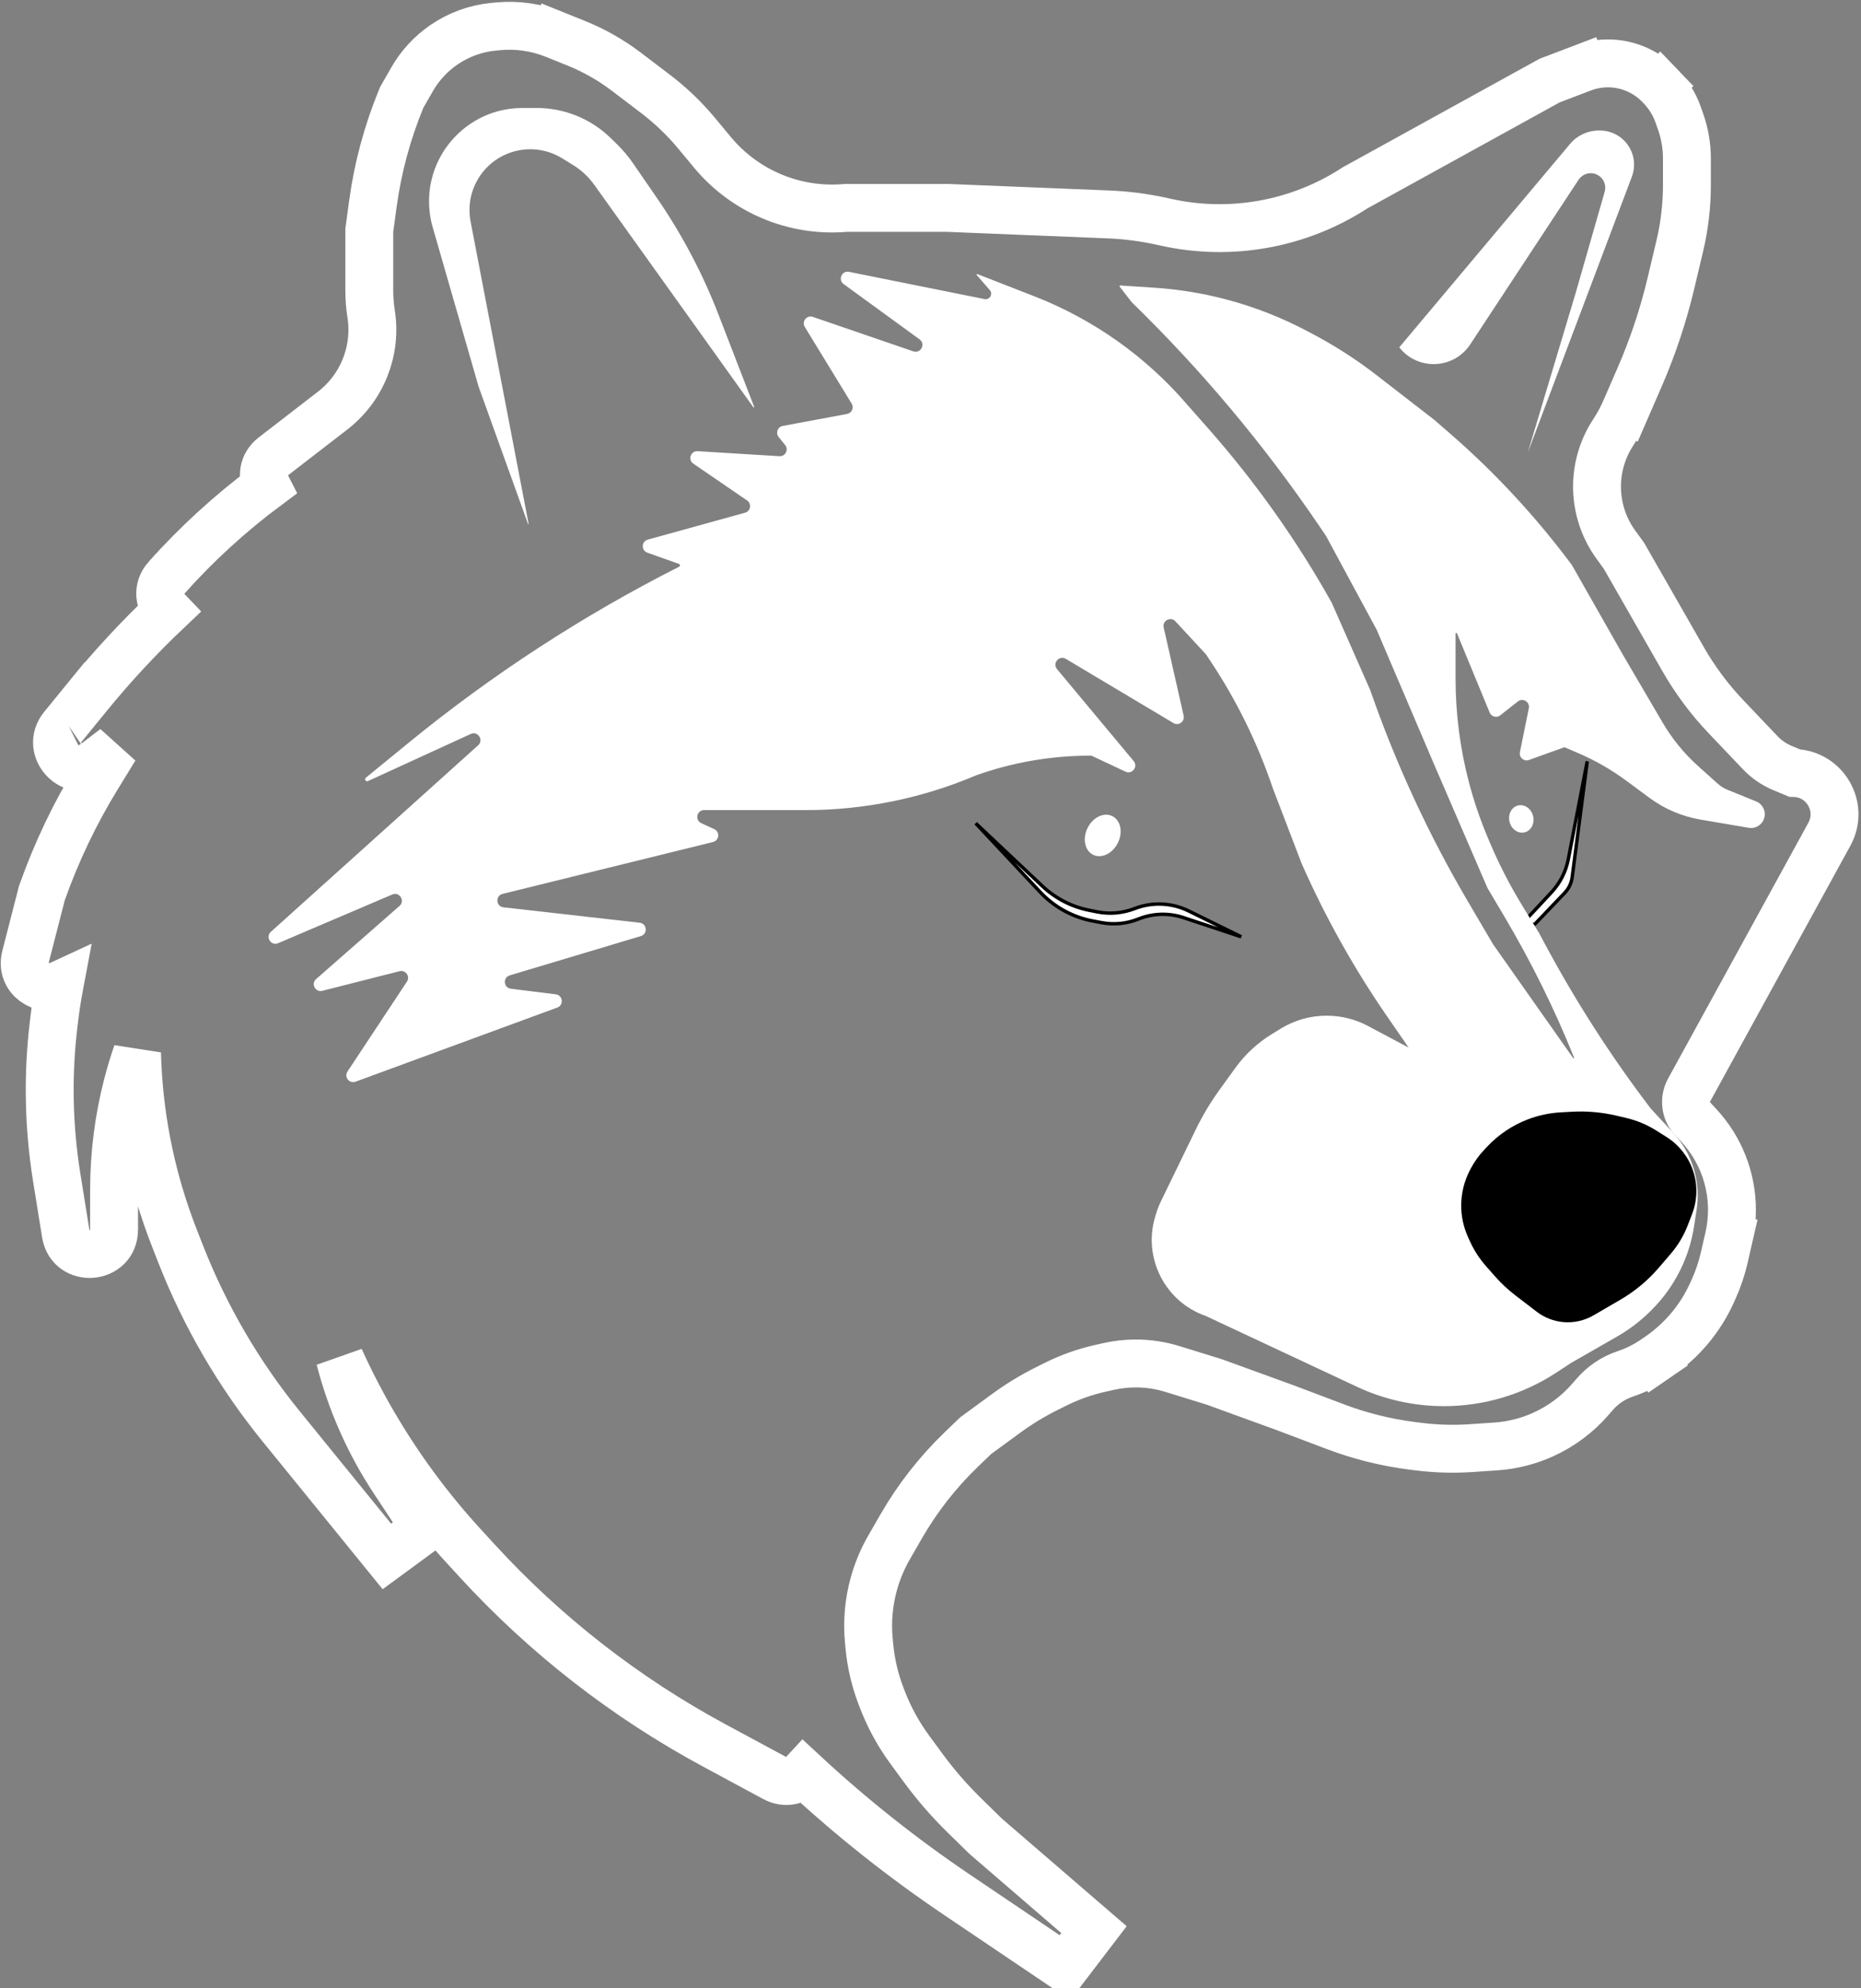 <svg width="544" height="581" viewBox="0 0 544 581" fill="none" xmlns="http://www.w3.org/2000/svg">
<rect x="0" y="0" width="544" height="581" fill="#808080" stroke="none"/>
<path d="M474.905 162.772L474.716 162.443L474.493 162.137L472.346 159.179C465.282 149.452 464.984 136.367 471.597 126.329C472.954 124.27 474.13 122.098 475.113 119.837L468.694 117.046L475.113 119.837L479.289 110.233C483.154 101.343 486.224 92.129 488.462 82.697L491.02 71.914C492.41 66.058 493.112 60.06 493.112 54.042V46.349C493.112 42.665 492.485 39.007 491.259 35.532L490.531 33.47C489.467 30.455 487.77 27.702 485.554 25.398L485.123 24.95L480.077 29.802L485.123 24.95C481.174 20.843 475.722 18.522 470.024 18.522C467.476 18.522 464.949 18.987 462.567 19.894L465.053 26.418L462.567 19.894L453.444 23.369L452.986 23.544L452.557 23.78L396.321 54.779L396.104 54.898L395.897 55.032C379.573 65.595 359.691 69.161 340.713 64.93L339.796 64.725C334.629 63.573 329.369 62.885 324.079 62.67L277.361 60.773L277.219 60.767H277.077H247.45H247.167L246.886 60.79C232.134 61.982 217.725 55.915 208.269 44.529L203.645 38.962C200.081 34.67 196.039 30.799 191.597 27.424L183.086 20.955C178.596 17.543 173.67 14.746 168.439 12.639L162.158 10.109L159.543 16.602L162.158 10.109C156.872 7.98 151.152 7.153 145.479 7.699L144.285 7.814C139.08 8.314 134.086 10.128 129.773 13.086C125.931 15.721 122.734 19.191 120.422 23.237L117.652 28.084L117.428 28.475L117.257 28.892C113.205 38.733 110.429 49.052 108.996 59.598L108.015 66.826L107.951 67.294V67.767V84.912C107.951 87.194 108.129 89.473 108.484 91.727C110.179 102.501 105.864 113.342 97.23 120.005L79.943 133.345C76.812 135.76 76.553 139.333 77.949 142.069C67.352 149.955 57.55 158.904 48.703 168.798L48.702 168.798C45.834 172.006 46.549 176.014 48.891 178.461C40.649 186.27 32.91 194.604 25.724 203.413L27.997 205.268L25.724 203.413L18.359 212.441L18.359 212.441C12.969 219.049 21.534 227.876 28.301 222.683L33.603 218.614L28.44 227.034C21.912 237.679 16.517 248.978 12.341 260.746L12.236 261.04L12.158 261.343L7.476 279.551C5.811 286.027 12.561 290.086 17.394 287.849C16.803 290.98 16.314 294.132 15.929 297.3L15.707 299.122C13.889 314.069 14.18 329.197 16.571 344.063L19.215 360.497C20.605 369.144 33.345 368.116 33.345 359.368V347.755C33.345 337.306 34.68 326.899 37.317 316.789C38.114 313.736 39.027 310.716 40.056 307.736C40.082 308.776 40.118 309.816 40.165 310.857C40.949 328.337 44.608 345.568 50.993 361.859L52.809 366.493C59.939 384.683 69.841 401.66 82.163 416.82L113.085 454.865L124.356 446.588L115.177 432.711C107.953 421.788 102.608 409.752 99.348 397.105C102.252 403.517 105.485 409.786 109.038 415.886C116.494 428.689 125.302 440.656 135.311 451.58L139.437 456.083C159.384 477.853 182.842 496.122 208.835 510.128L226.391 519.588C229.702 521.371 232.94 520.37 234.936 518.21C248.882 531.145 263.825 543.006 279.64 553.678L311.293 575.035L319.778 563.93L288.126 536.643L281.844 530.49C277.456 526.192 273.426 521.543 269.793 516.589L265.902 511.283C262.677 506.885 260.038 502.085 258.054 497.005L257.668 496.017C255.814 491.27 254.627 486.289 254.14 481.216L253.978 479.524C253.443 473.95 253.933 468.325 255.422 462.927C256.455 459.182 257.96 455.582 259.899 452.215L263.429 446.089C268.172 437.856 274.048 430.33 280.886 423.732L285.162 419.606L294.103 413.06C297.804 410.351 301.726 407.958 305.829 405.906L308.42 404.611C312.674 402.484 317.172 400.887 321.814 399.855L324.173 399.331C326.748 398.759 329.377 398.47 332.015 398.47C335.63 398.47 339.226 399.013 342.681 400.08L354.949 403.868L375.87 411.476L390.438 416.979C397.648 419.703 405.154 421.569 412.801 422.539L414.555 422.761C419.681 423.411 424.858 423.563 430.014 423.214L437.223 422.727C442.041 422.402 446.76 421.211 451.156 419.213C456.405 416.827 461.08 413.34 464.864 408.989L466.216 407.434C468.588 404.706 471.649 402.664 475.078 401.521C478.119 400.507 481.002 399.072 483.643 397.256L479.677 391.488L483.643 397.256L484.906 396.388C491.673 391.735 497.041 385.321 500.429 377.84L500.895 376.81C502.247 373.825 503.297 370.712 504.029 367.518L505.362 361.702L498.539 360.138L505.362 361.702C505.972 359.04 506.279 356.319 506.279 353.589C506.279 344.434 502.822 335.616 496.598 328.901L494.229 326.345C492.585 324.074 492.388 321.049 493.744 318.577L534.756 243.804C539.108 235.869 533.513 226.196 524.56 225.917L521.029 224.445C518.585 223.427 516.381 221.911 514.556 219.994L504.575 209.507C499.711 204.397 495.481 198.72 491.977 192.597L474.905 162.772ZM19.778 211.576C19.78 211.574 19.783 211.572 19.786 211.57L19.778 211.576L19.778 211.576Z" stroke="white" stroke-width="14"/>
<path d="M156.903 31.558H152.722C136.208 31.558 123.475 46.102 125.657 62.47C125.835 63.806 126.112 65.127 126.485 66.421L139.915 113.032L154.343 153.108C154.38 153.211 154.534 153.169 154.514 153.061L137.557 64.735C136.776 60.667 137.441 56.455 139.437 52.826C144.326 43.937 155.655 40.942 164.299 46.253L167.511 48.227C169.938 49.718 172.042 51.679 173.699 53.996L220.21 119.009C220.304 119.14 220.508 119.03 220.45 118.88L210.001 91.874C205.356 79.868 199.321 68.448 192.02 57.846L185.027 47.691C183.668 45.718 182.123 43.881 180.411 42.205L178.571 40.402C172.784 34.733 165.005 31.558 156.903 31.558Z" fill="white"/>
<path d="M467.34 38.141H467.685C470.02 38.141 472.28 38.959 474.073 40.453C477.338 43.174 478.522 47.665 477.021 51.642L446.609 132.234L460.599 85.599L469.074 56.047C470.016 52.759 466.888 49.761 463.643 50.842C462.737 51.144 461.96 51.742 461.436 52.538L429.772 100.65C424.968 107.95 414.421 108.388 409.029 101.512C409.027 101.511 409.027 101.508 409.029 101.507L458.969 42.042C461.046 39.569 464.11 38.141 467.34 38.141Z" fill="white"/>
<path d="M304.708 258.973L285.208 240.592L304.078 260.728C308.184 265.11 313.582 268.067 319.485 269.169L322.057 269.65C325.651 270.321 329.362 269.953 332.754 268.59C336.976 266.893 341.664 266.749 345.982 268.184L362.842 273.785L347.474 266.225C342.532 263.794 336.798 263.543 331.662 265.533C328.172 266.885 324.369 267.215 320.697 266.484L318.37 266.02C313.245 264.999 308.511 262.557 304.708 258.973Z" fill="white" stroke="black"/>
<path d="M458.426 251.159L463.976 222.486L459.571 256.384C459.349 258.095 458.586 259.691 457.394 260.939L448.937 269.793C448.173 270.593 446.826 270.233 446.563 269.158C446.451 268.699 446.577 268.215 446.899 267.869L453.552 260.735C456.042 258.063 457.732 254.745 458.426 251.159Z" fill="white" stroke="black"/>
<ellipse cx="322.34" cy="244.158" rx="4.938" ry="6.309" transform="rotate(26.514 322.34 244.158)" fill="white"/>
<ellipse cx="444.706" cy="239.329" rx="3.545" ry="4.043" transform="rotate(-13.8 444.706 239.329)" fill="white"/>
<path d="M103.937 316.124L162.908 294.457C164.876 293.734 164.547 290.855 162.467 290.595L149.332 288.953C147.186 288.685 146.934 285.673 149.006 285.053L187.336 273.572C189.421 272.948 189.149 269.914 186.987 269.669L147.174 265.165C144.957 264.914 144.754 261.77 146.921 261.236L208.431 246.075C210.268 245.622 210.508 243.108 208.789 242.316L204.991 240.568C203.042 239.671 203.682 236.752 205.827 236.752H234.008H235.505C252.619 236.752 269.557 233.299 285.306 226.602C296.017 222.789 307.302 220.841 318.671 220.841H319.025C319.04 220.841 319.055 220.844 319.069 220.85L329 225.515C330.936 226.425 332.756 224.068 331.386 222.424L308.988 195.547C307.548 193.818 309.617 191.396 311.549 192.549L343.025 211.32C344.535 212.221 346.388 210.876 346 209.161L340.167 183.383C339.716 181.389 342.194 180.083 343.584 181.582L352.506 191.203C352.512 191.21 352.518 191.218 352.524 191.226L354.06 193.547C361.594 204.928 367.622 217.238 371.993 230.168L380.497 252.388C387.431 268.081 395.83 283.085 405.582 297.2L411.677 306.022C411.701 306.056 411.663 306.099 411.626 306.079L399.872 299.835C396.156 297.861 392.013 296.829 387.805 296.829C383.027 296.829 378.344 298.159 374.28 300.671L371.606 302.324C367.514 304.854 363.958 308.161 361.14 312.06L356.456 318.537C353.834 322.163 351.533 326.01 349.578 330.035L339.371 351.05C338.808 352.209 338.337 353.41 337.963 354.643L337.692 355.538C334.021 367.638 340.567 380.476 352.516 384.612L396.671 405.29C404.628 409.016 413.306 410.947 422.092 410.947C433.791 410.947 445.234 407.524 455.011 401.099L459.228 398.328L472.79 390.55C476.171 388.611 479.294 386.253 482.086 383.533L482.426 383.202C486.49 379.242 489.75 374.532 492.024 369.333C493.562 365.818 494.633 362.117 495.211 358.324L495.954 353.438C496.159 352.094 496.261 350.736 496.261 349.377C496.261 342.577 493.695 336.028 489.075 331.039L482.545 323.987C470.86 308.649 460.425 292.398 451.343 275.389L449.901 272.688L445.029 264.74C441.333 258.708 438.1 252.405 435.359 245.884L434.8 244.554C432.617 239.359 430.804 234.015 429.376 228.564C426.793 218.701 425.486 208.547 425.486 198.352V185.199C425.486 184.956 425.819 184.89 425.912 185.114L435.452 208.248C435.957 209.474 437.494 209.878 438.536 209.058L443.705 204.997C445.168 203.848 447.27 205.143 446.901 206.967L444.296 219.827C443.987 221.355 445.467 222.634 446.934 222.106L457.268 218.386C457.293 218.377 457.321 218.378 457.346 218.388L461.312 220.088C466.307 222.229 471.035 224.942 475.404 228.173L482.142 233.157C486.555 236.422 491.674 238.604 497.086 239.526L511.165 241.926C512.326 242.124 513.516 241.804 514.421 241.049C516.758 239.102 516.177 235.368 513.36 234.222L504.923 230.79C503.911 230.378 502.978 229.795 502.164 229.066L496.464 223.959C492.33 220.257 488.798 215.934 485.993 211.146L474.315 191.214L459.502 165.153C448.926 150.931 436.829 137.906 423.426 126.31L419.176 122.633L402.39 109.637C396.584 105.142 390.402 101.152 383.914 97.713L382.147 96.776C374.67 92.812 366.765 89.716 358.586 87.548C351.629 85.704 344.51 84.541 337.329 84.075L327.475 83.435C327.292 83.423 327.181 83.633 327.294 83.777L330.844 88.342C351.274 108.225 369.634 130.13 385.641 153.72L387.629 156.649L402.443 184.081L419.176 223.31L434.813 259.52L439.853 268.03C447.637 281.175 454.411 294.893 460.114 309.065C460.181 309.231 459.954 309.354 459.851 309.208L436.459 275.98L429.144 263.546C417.589 243.902 408.002 223.166 400.522 201.638L389.275 176.126C379.063 157.889 366.937 140.792 353.104 125.124L347.029 118.244C334.961 104.194 319.625 93.327 302.369 86.599L285.731 80.111C285.551 80.041 285.398 80.258 285.524 80.404L289.33 84.773C290.34 85.933 289.306 87.712 287.799 87.409L248.181 79.445C246.077 79.022 244.875 81.76 246.61 83.023L268.801 99.176C270.657 100.526 269.146 103.429 266.975 102.684L237.611 92.612C235.839 92.004 234.278 93.948 235.255 95.546L248.954 117.962C249.684 119.157 248.992 120.714 247.615 120.971L228.795 124.487C227.307 124.765 226.656 126.53 227.606 127.708L229.515 130.075C230.606 131.429 229.57 133.434 227.835 133.327L203.927 131.856C201.901 131.731 200.999 134.355 202.674 135.502L218.387 146.263C219.791 147.224 219.43 149.387 217.791 149.84L189.361 157.704C187.478 158.225 187.383 160.86 189.224 161.516L198.483 164.811C198.845 164.94 198.877 165.44 198.534 165.613C170.328 179.895 143.754 197.194 119.279 217.208L106.944 227.294C106.414 227.727 106.934 228.561 107.557 228.276L137.601 214.506C139.684 213.551 141.475 216.279 139.772 217.811L79.179 272.324C77.499 273.835 79.222 276.537 81.301 275.65L114.677 261.416C116.769 260.524 118.49 263.26 116.78 264.76L92.412 286.124C90.831 287.51 92.184 290.084 94.222 289.566L116.794 283.837C118.566 283.387 119.963 285.354 118.955 286.879L101.579 313.143C100.514 314.754 102.124 316.79 103.937 316.124Z" fill="white"/>
<path d="M484.156 330.4L487.171 332.3C490.748 334.555 493.452 337.958 494.841 341.952C496.29 346.117 496.216 350.661 494.633 354.777L493.355 358.1C492.192 361.123 490.521 363.924 488.414 366.382L484.87 370.516C481.697 374.219 477.925 377.362 473.711 379.815L465.818 384.409C463.137 385.969 460.037 386.657 456.948 386.376C454.136 386.12 451.455 385.074 449.214 383.357L443 378.597C440.839 376.942 438.844 375.081 437.044 373.041L434.35 369.988C432.474 367.862 430.922 365.472 429.744 362.894L429.15 361.594C427.82 358.686 427.132 355.526 427.132 352.328C427.132 348.67 428.033 345.068 429.754 341.84L430.002 341.376C431.01 339.485 432.264 337.735 433.73 336.171L434.712 335.123C438.028 331.586 442.105 328.851 446.635 327.126C449.708 325.955 452.944 325.266 456.227 325.084L459.44 324.905C463.848 324.66 468.268 325.05 472.566 326.061L475.383 326.724C478.49 327.455 481.455 328.697 484.156 330.4Z" fill="black"/>
</svg>
